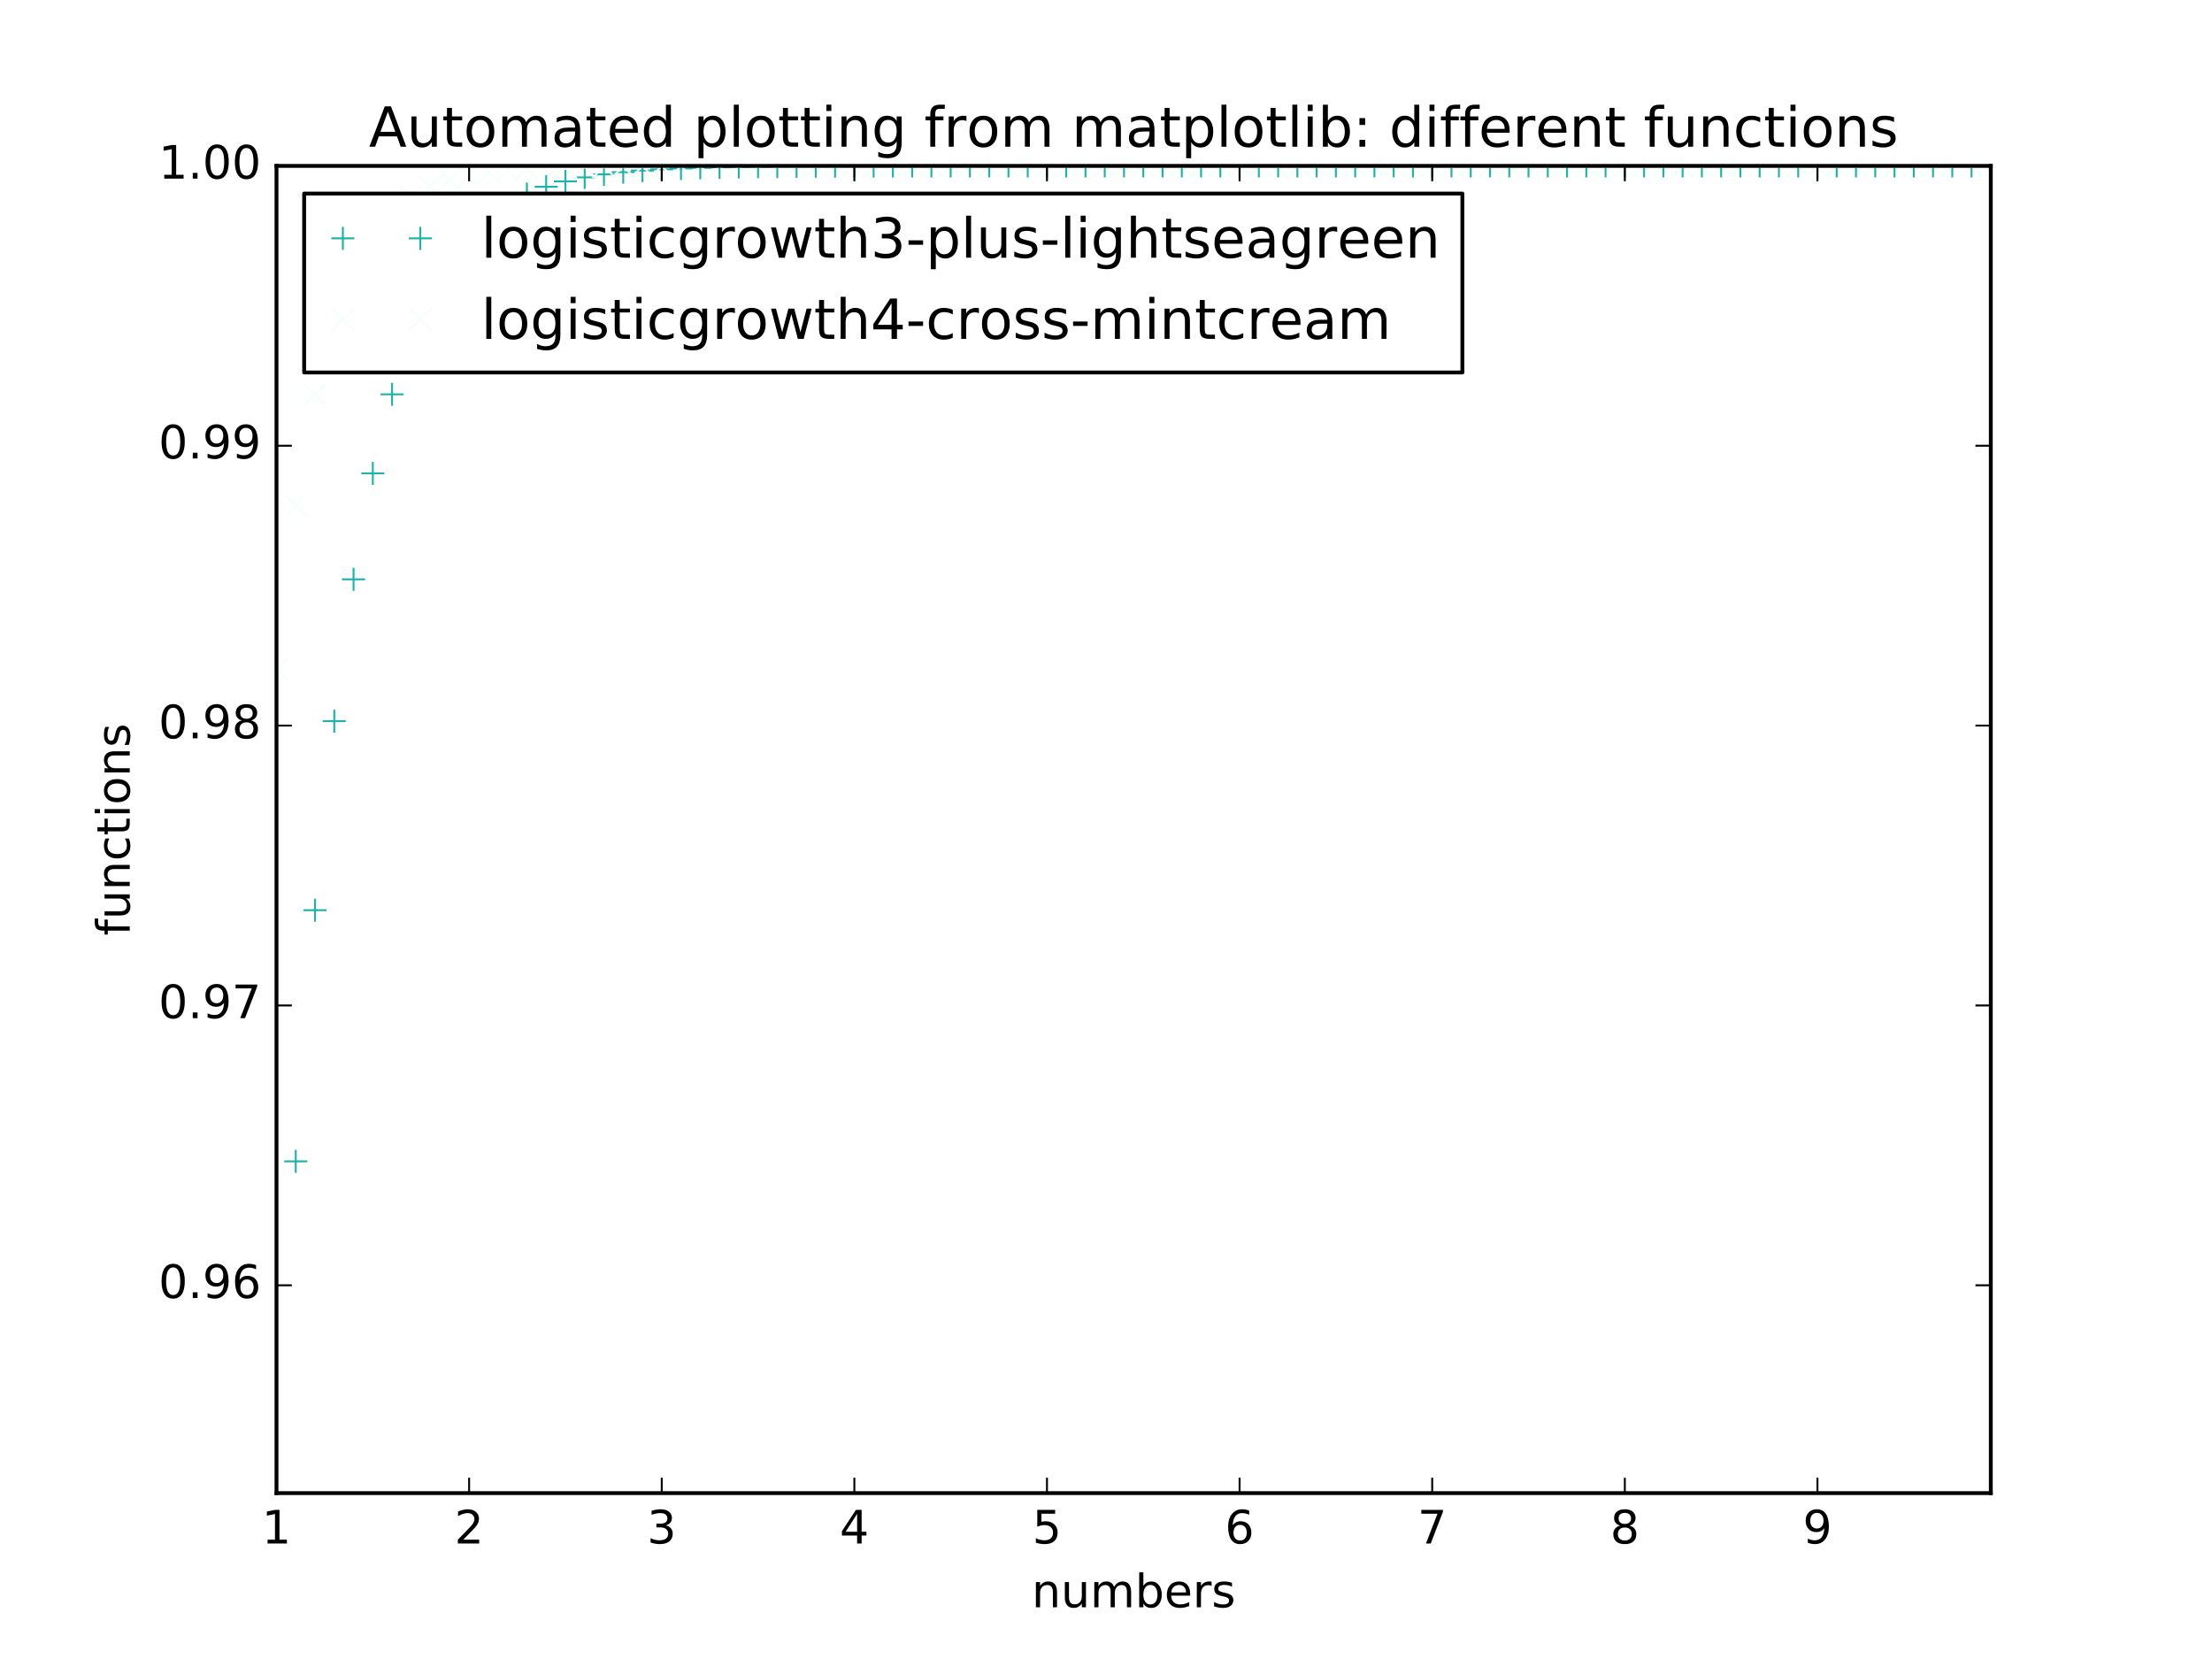 <?xml version="1.0" encoding="utf-8" standalone="no"?>
<!DOCTYPE svg PUBLIC "-//W3C//DTD SVG 1.1//EN"
  "http://www.w3.org/Graphics/SVG/1.1/DTD/svg11.dtd">
<!-- Created with matplotlib (http://matplotlib.org/) -->
<svg height="432pt" version="1.1" viewBox="0 0 576 432" width="576pt" xmlns="http://www.w3.org/2000/svg" xmlns:xlink="http://www.w3.org/1999/xlink">
 <defs>
  <style type="text/css">
*{stroke-linecap:butt;stroke-linejoin:round;stroke-miterlimit:100000;}
  </style>
 </defs>
 <g id="figure_1">
  <g id="patch_1">
   <path d="M 0 432 
L 576 432 
L 576 0 
L 0 0 
z
" style="fill:#ffffff;"/>
  </g>
  <g id="axes_1">
   <g id="patch_2">
    <path d="M 72 388.8 
L 518.4 388.8 
L 518.4 43.2 
L 72 43.2 
z
" style="fill:#ffffff;"/>
   </g>
   <g id="line2d_1">
    <defs>
     <path d="M -3 0 
L 3 0 
M 0 3 
L 0 -3 
" id="m3f2b3a1964" style="stroke:#20b2aa;stroke-width:0.5;"/>
    </defs>
    <g clip-path="url(#pa97358fb8d)">
     <use style="fill:none;stroke:#20b2aa;stroke-width:0.5;" x="72.0" xlink:href="#m3f2b3a1964" y="388.8"/>
     <use style="fill:none;stroke:#20b2aa;stroke-width:0.5;" x="77.016" xlink:href="#m3f2b3a1964" y="302.413"/>
     <use style="fill:none;stroke:#20b2aa;stroke-width:0.5;" x="82.031" xlink:href="#m3f2b3a1964" y="237.017"/>
     <use style="fill:none;stroke:#20b2aa;stroke-width:0.5;" x="87.047" xlink:href="#m3f2b3a1964" y="187.78"/>
     <use style="fill:none;stroke:#20b2aa;stroke-width:0.5;" x="92.063" xlink:href="#m3f2b3a1964" y="150.861"/>
     <use style="fill:none;stroke:#20b2aa;stroke-width:0.5;" x="97.079" xlink:href="#m3f2b3a1964" y="123.264"/>
     <use style="fill:none;stroke:#20b2aa;stroke-width:0.5;" x="102.094" xlink:href="#m3f2b3a1964" y="102.682"/>
     <use style="fill:none;stroke:#20b2aa;stroke-width:0.5;" x="107.11" xlink:href="#m3f2b3a1964" y="87.359"/>
     <use style="fill:none;stroke:#20b2aa;stroke-width:0.5;" x="112.126" xlink:href="#m3f2b3a1964" y="75.965"/>
     <use style="fill:none;stroke:#20b2aa;stroke-width:0.5;" x="117.142" xlink:href="#m3f2b3a1964" y="67.501"/>
     <use style="fill:none;stroke:#20b2aa;stroke-width:0.5;" x="122.157" xlink:href="#m3f2b3a1964" y="61.218"/>
     <use style="fill:none;stroke:#20b2aa;stroke-width:0.5;" x="127.173" xlink:href="#m3f2b3a1964" y="56.557"/>
     <use style="fill:none;stroke:#20b2aa;stroke-width:0.5;" x="132.189" xlink:href="#m3f2b3a1964" y="53.1"/>
     <use style="fill:none;stroke:#20b2aa;stroke-width:0.5;" x="137.204" xlink:href="#m3f2b3a1964" y="50.537"/>
     <use style="fill:none;stroke:#20b2aa;stroke-width:0.5;" x="142.22" xlink:href="#m3f2b3a1964" y="48.636"/>
     <use style="fill:none;stroke:#20b2aa;stroke-width:0.5;" x="147.236" xlink:href="#m3f2b3a1964" y="47.228"/>
     <use style="fill:none;stroke:#20b2aa;stroke-width:0.5;" x="152.252" xlink:href="#m3f2b3a1964" y="46.185"/>
     <use style="fill:none;stroke:#20b2aa;stroke-width:0.5;" x="157.267" xlink:href="#m3f2b3a1964" y="45.411"/>
     <use style="fill:none;stroke:#20b2aa;stroke-width:0.5;" x="162.283" xlink:href="#m3f2b3a1964" y="44.838"/>
     <use style="fill:none;stroke:#20b2aa;stroke-width:0.5;" x="167.299" xlink:href="#m3f2b3a1964" y="44.414"/>
     <use style="fill:none;stroke:#20b2aa;stroke-width:0.5;" x="172.315" xlink:href="#m3f2b3a1964" y="44.099"/>
     <use style="fill:none;stroke:#20b2aa;stroke-width:0.5;" x="177.33" xlink:href="#m3f2b3a1964" y="43.866"/>
     <use style="fill:none;stroke:#20b2aa;stroke-width:0.5;" x="182.346" xlink:href="#m3f2b3a1964" y="43.694"/>
     <use style="fill:none;stroke:#20b2aa;stroke-width:0.5;" x="187.362" xlink:href="#m3f2b3a1964" y="43.566"/>
     <use style="fill:none;stroke:#20b2aa;stroke-width:0.5;" x="192.378" xlink:href="#m3f2b3a1964" y="43.471"/>
     <use style="fill:none;stroke:#20b2aa;stroke-width:0.5;" x="197.393" xlink:href="#m3f2b3a1964" y="43.401"/>
     <use style="fill:none;stroke:#20b2aa;stroke-width:0.5;" x="202.409" xlink:href="#m3f2b3a1964" y="43.349"/>
     <use style="fill:none;stroke:#20b2aa;stroke-width:0.5;" x="207.425" xlink:href="#m3f2b3a1964" y="43.31"/>
     <use style="fill:none;stroke:#20b2aa;stroke-width:0.5;" x="212.44" xlink:href="#m3f2b3a1964" y="43.282"/>
     <use style="fill:none;stroke:#20b2aa;stroke-width:0.5;" x="217.456" xlink:href="#m3f2b3a1964" y="43.26"/>
     <use style="fill:none;stroke:#20b2aa;stroke-width:0.5;" x="222.472" xlink:href="#m3f2b3a1964" y="43.245"/>
     <use style="fill:none;stroke:#20b2aa;stroke-width:0.5;" x="227.488" xlink:href="#m3f2b3a1964" y="43.233"/>
     <use style="fill:none;stroke:#20b2aa;stroke-width:0.5;" x="232.503" xlink:href="#m3f2b3a1964" y="43.225"/>
     <use style="fill:none;stroke:#20b2aa;stroke-width:0.5;" x="237.519" xlink:href="#m3f2b3a1964" y="43.218"/>
     <use style="fill:none;stroke:#20b2aa;stroke-width:0.5;" x="242.535" xlink:href="#m3f2b3a1964" y="43.213"/>
     <use style="fill:none;stroke:#20b2aa;stroke-width:0.5;" x="247.551" xlink:href="#m3f2b3a1964" y="43.21"/>
     <use style="fill:none;stroke:#20b2aa;stroke-width:0.5;" x="252.566" xlink:href="#m3f2b3a1964" y="43.207"/>
     <use style="fill:none;stroke:#20b2aa;stroke-width:0.5;" x="257.582" xlink:href="#m3f2b3a1964" y="43.205"/>
     <use style="fill:none;stroke:#20b2aa;stroke-width:0.5;" x="262.598" xlink:href="#m3f2b3a1964" y="43.204"/>
     <use style="fill:none;stroke:#20b2aa;stroke-width:0.5;" x="267.613" xlink:href="#m3f2b3a1964" y="43.203"/>
     <use style="fill:none;stroke:#20b2aa;stroke-width:0.5;" x="272.629" xlink:href="#m3f2b3a1964" y="43.202"/>
     <use style="fill:none;stroke:#20b2aa;stroke-width:0.5;" x="277.645" xlink:href="#m3f2b3a1964" y="43.202"/>
     <use style="fill:none;stroke:#20b2aa;stroke-width:0.5;" x="282.661" xlink:href="#m3f2b3a1964" y="43.201"/>
     <use style="fill:none;stroke:#20b2aa;stroke-width:0.5;" x="287.676" xlink:href="#m3f2b3a1964" y="43.201"/>
     <use style="fill:none;stroke:#20b2aa;stroke-width:0.5;" x="292.692" xlink:href="#m3f2b3a1964" y="43.201"/>
     <use style="fill:none;stroke:#20b2aa;stroke-width:0.5;" x="297.708" xlink:href="#m3f2b3a1964" y="43.2"/>
     <use style="fill:none;stroke:#20b2aa;stroke-width:0.5;" x="302.724" xlink:href="#m3f2b3a1964" y="43.2"/>
     <use style="fill:none;stroke:#20b2aa;stroke-width:0.5;" x="307.739" xlink:href="#m3f2b3a1964" y="43.2"/>
     <use style="fill:none;stroke:#20b2aa;stroke-width:0.5;" x="312.755" xlink:href="#m3f2b3a1964" y="43.2"/>
     <use style="fill:none;stroke:#20b2aa;stroke-width:0.5;" x="317.771" xlink:href="#m3f2b3a1964" y="43.2"/>
     <use style="fill:none;stroke:#20b2aa;stroke-width:0.5;" x="322.787" xlink:href="#m3f2b3a1964" y="43.2"/>
     <use style="fill:none;stroke:#20b2aa;stroke-width:0.5;" x="327.802" xlink:href="#m3f2b3a1964" y="43.2"/>
     <use style="fill:none;stroke:#20b2aa;stroke-width:0.5;" x="332.818" xlink:href="#m3f2b3a1964" y="43.2"/>
     <use style="fill:none;stroke:#20b2aa;stroke-width:0.5;" x="337.834" xlink:href="#m3f2b3a1964" y="43.2"/>
     <use style="fill:none;stroke:#20b2aa;stroke-width:0.5;" x="342.849" xlink:href="#m3f2b3a1964" y="43.2"/>
     <use style="fill:none;stroke:#20b2aa;stroke-width:0.5;" x="347.865" xlink:href="#m3f2b3a1964" y="43.2"/>
     <use style="fill:none;stroke:#20b2aa;stroke-width:0.5;" x="352.881" xlink:href="#m3f2b3a1964" y="43.2"/>
     <use style="fill:none;stroke:#20b2aa;stroke-width:0.5;" x="357.897" xlink:href="#m3f2b3a1964" y="43.2"/>
     <use style="fill:none;stroke:#20b2aa;stroke-width:0.5;" x="362.912" xlink:href="#m3f2b3a1964" y="43.2"/>
     <use style="fill:none;stroke:#20b2aa;stroke-width:0.5;" x="367.928" xlink:href="#m3f2b3a1964" y="43.2"/>
     <use style="fill:none;stroke:#20b2aa;stroke-width:0.5;" x="372.944" xlink:href="#m3f2b3a1964" y="43.2"/>
     <use style="fill:none;stroke:#20b2aa;stroke-width:0.5;" x="377.96" xlink:href="#m3f2b3a1964" y="43.2"/>
     <use style="fill:none;stroke:#20b2aa;stroke-width:0.5;" x="382.975" xlink:href="#m3f2b3a1964" y="43.2"/>
     <use style="fill:none;stroke:#20b2aa;stroke-width:0.5;" x="387.991" xlink:href="#m3f2b3a1964" y="43.2"/>
     <use style="fill:none;stroke:#20b2aa;stroke-width:0.5;" x="393.007" xlink:href="#m3f2b3a1964" y="43.2"/>
     <use style="fill:none;stroke:#20b2aa;stroke-width:0.5;" x="398.022" xlink:href="#m3f2b3a1964" y="43.2"/>
     <use style="fill:none;stroke:#20b2aa;stroke-width:0.5;" x="403.038" xlink:href="#m3f2b3a1964" y="43.2"/>
     <use style="fill:none;stroke:#20b2aa;stroke-width:0.5;" x="408.054" xlink:href="#m3f2b3a1964" y="43.2"/>
     <use style="fill:none;stroke:#20b2aa;stroke-width:0.5;" x="413.07" xlink:href="#m3f2b3a1964" y="43.2"/>
     <use style="fill:none;stroke:#20b2aa;stroke-width:0.5;" x="418.085" xlink:href="#m3f2b3a1964" y="43.2"/>
     <use style="fill:none;stroke:#20b2aa;stroke-width:0.5;" x="423.101" xlink:href="#m3f2b3a1964" y="43.2"/>
     <use style="fill:none;stroke:#20b2aa;stroke-width:0.5;" x="428.117" xlink:href="#m3f2b3a1964" y="43.2"/>
     <use style="fill:none;stroke:#20b2aa;stroke-width:0.5;" x="433.133" xlink:href="#m3f2b3a1964" y="43.2"/>
     <use style="fill:none;stroke:#20b2aa;stroke-width:0.5;" x="438.148" xlink:href="#m3f2b3a1964" y="43.2"/>
     <use style="fill:none;stroke:#20b2aa;stroke-width:0.5;" x="443.164" xlink:href="#m3f2b3a1964" y="43.2"/>
     <use style="fill:none;stroke:#20b2aa;stroke-width:0.5;" x="448.18" xlink:href="#m3f2b3a1964" y="43.2"/>
     <use style="fill:none;stroke:#20b2aa;stroke-width:0.5;" x="453.196" xlink:href="#m3f2b3a1964" y="43.2"/>
     <use style="fill:none;stroke:#20b2aa;stroke-width:0.5;" x="458.211" xlink:href="#m3f2b3a1964" y="43.2"/>
     <use style="fill:none;stroke:#20b2aa;stroke-width:0.5;" x="463.227" xlink:href="#m3f2b3a1964" y="43.2"/>
     <use style="fill:none;stroke:#20b2aa;stroke-width:0.5;" x="468.243" xlink:href="#m3f2b3a1964" y="43.2"/>
     <use style="fill:none;stroke:#20b2aa;stroke-width:0.5;" x="473.258" xlink:href="#m3f2b3a1964" y="43.2"/>
     <use style="fill:none;stroke:#20b2aa;stroke-width:0.5;" x="478.274" xlink:href="#m3f2b3a1964" y="43.2"/>
     <use style="fill:none;stroke:#20b2aa;stroke-width:0.5;" x="483.29" xlink:href="#m3f2b3a1964" y="43.2"/>
     <use style="fill:none;stroke:#20b2aa;stroke-width:0.5;" x="488.306" xlink:href="#m3f2b3a1964" y="43.2"/>
     <use style="fill:none;stroke:#20b2aa;stroke-width:0.5;" x="493.321" xlink:href="#m3f2b3a1964" y="43.2"/>
     <use style="fill:none;stroke:#20b2aa;stroke-width:0.5;" x="498.337" xlink:href="#m3f2b3a1964" y="43.2"/>
     <use style="fill:none;stroke:#20b2aa;stroke-width:0.5;" x="503.353" xlink:href="#m3f2b3a1964" y="43.2"/>
     <use style="fill:none;stroke:#20b2aa;stroke-width:0.5;" x="508.369" xlink:href="#m3f2b3a1964" y="43.2"/>
     <use style="fill:none;stroke:#20b2aa;stroke-width:0.5;" x="513.384" xlink:href="#m3f2b3a1964" y="43.2"/>
     <use style="fill:none;stroke:#20b2aa;stroke-width:0.5;" x="518.4" xlink:href="#m3f2b3a1964" y="43.2"/>
    </g>
   </g>
   <g id="line2d_2">
    <defs>
     <path d="M -3 3 
L 3 -3 
M -3 -3 
L 3 3 
" id="mbabdca2dde" style="stroke:#f5fffa;stroke-width:0.5;"/>
    </defs>
    <g clip-path="url(#pa97358fb8d)">
     <use style="fill:none;stroke:#f5fffa;stroke-width:0.5;" x="72.0" xlink:href="#mbabdca2dde" y="174.268"/>
     <use style="fill:none;stroke:#f5fffa;stroke-width:0.5;" x="77.016" xlink:href="#mbabdca2dde" y="131.582"/>
     <use style="fill:none;stroke:#f5fffa;stroke-width:0.5;" x="82.031" xlink:href="#mbabdca2dde" y="102.682"/>
     <use style="fill:none;stroke:#f5fffa;stroke-width:0.5;" x="87.047" xlink:href="#mbabdca2dde" y="83.18"/>
     <use style="fill:none;stroke:#f5fffa;stroke-width:0.5;" x="92.063" xlink:href="#mbabdca2dde" y="70.048"/>
     <use style="fill:none;stroke:#f5fffa;stroke-width:0.5;" x="97.079" xlink:href="#mbabdca2dde" y="61.218"/>
     <use style="fill:none;stroke:#f5fffa;stroke-width:0.5;" x="102.094" xlink:href="#mbabdca2dde" y="55.288"/>
     <use style="fill:none;stroke:#f5fffa;stroke-width:0.5;" x="107.11" xlink:href="#mbabdca2dde" y="51.307"/>
     <use style="fill:none;stroke:#f5fffa;stroke-width:0.5;" x="112.126" xlink:href="#mbabdca2dde" y="48.636"/>
     <use style="fill:none;stroke:#f5fffa;stroke-width:0.5;" x="117.142" xlink:href="#mbabdca2dde" y="46.845"/>
     <use style="fill:none;stroke:#f5fffa;stroke-width:0.5;" x="122.157" xlink:href="#mbabdca2dde" y="45.644"/>
     <use style="fill:none;stroke:#f5fffa;stroke-width:0.5;" x="127.173" xlink:href="#mbabdca2dde" y="44.838"/>
     <use style="fill:none;stroke:#f5fffa;stroke-width:0.5;" x="132.189" xlink:href="#mbabdca2dde" y="44.298"/>
     <use style="fill:none;stroke:#f5fffa;stroke-width:0.5;" x="137.204" xlink:href="#mbabdca2dde" y="43.936"/>
     <use style="fill:none;stroke:#f5fffa;stroke-width:0.5;" x="142.22" xlink:href="#mbabdca2dde" y="43.694"/>
     <use style="fill:none;stroke:#f5fffa;stroke-width:0.5;" x="147.236" xlink:href="#mbabdca2dde" y="43.531"/>
     <use style="fill:none;stroke:#f5fffa;stroke-width:0.5;" x="152.252" xlink:href="#mbabdca2dde" y="43.422"/>
     <use style="fill:none;stroke:#f5fffa;stroke-width:0.5;" x="157.267" xlink:href="#mbabdca2dde" y="43.349"/>
     <use style="fill:none;stroke:#f5fffa;stroke-width:0.5;" x="162.283" xlink:href="#mbabdca2dde" y="43.3"/>
     <use style="fill:none;stroke:#f5fffa;stroke-width:0.5;" x="167.299" xlink:href="#mbabdca2dde" y="43.267"/>
     <use style="fill:none;stroke:#f5fffa;stroke-width:0.5;" x="172.315" xlink:href="#mbabdca2dde" y="43.245"/>
     <use style="fill:none;stroke:#f5fffa;stroke-width:0.5;" x="177.33" xlink:href="#mbabdca2dde" y="43.23"/>
     <use style="fill:none;stroke:#f5fffa;stroke-width:0.5;" x="182.346" xlink:href="#mbabdca2dde" y="43.22"/>
     <use style="fill:none;stroke:#f5fffa;stroke-width:0.5;" x="187.362" xlink:href="#mbabdca2dde" y="43.213"/>
     <use style="fill:none;stroke:#f5fffa;stroke-width:0.5;" x="192.378" xlink:href="#mbabdca2dde" y="43.209"/>
     <use style="fill:none;stroke:#f5fffa;stroke-width:0.5;" x="197.393" xlink:href="#mbabdca2dde" y="43.206"/>
     <use style="fill:none;stroke:#f5fffa;stroke-width:0.5;" x="202.409" xlink:href="#mbabdca2dde" y="43.204"/>
     <use style="fill:none;stroke:#f5fffa;stroke-width:0.5;" x="207.425" xlink:href="#mbabdca2dde" y="43.203"/>
     <use style="fill:none;stroke:#f5fffa;stroke-width:0.5;" x="212.44" xlink:href="#mbabdca2dde" y="43.202"/>
     <use style="fill:none;stroke:#f5fffa;stroke-width:0.5;" x="217.456" xlink:href="#mbabdca2dde" y="43.201"/>
     <use style="fill:none;stroke:#f5fffa;stroke-width:0.5;" x="222.472" xlink:href="#mbabdca2dde" y="43.201"/>
     <use style="fill:none;stroke:#f5fffa;stroke-width:0.5;" x="227.488" xlink:href="#mbabdca2dde" y="43.201"/>
     <use style="fill:none;stroke:#f5fffa;stroke-width:0.5;" x="232.503" xlink:href="#mbabdca2dde" y="43.2"/>
     <use style="fill:none;stroke:#f5fffa;stroke-width:0.5;" x="237.519" xlink:href="#mbabdca2dde" y="43.2"/>
     <use style="fill:none;stroke:#f5fffa;stroke-width:0.5;" x="242.535" xlink:href="#mbabdca2dde" y="43.2"/>
     <use style="fill:none;stroke:#f5fffa;stroke-width:0.5;" x="247.551" xlink:href="#mbabdca2dde" y="43.2"/>
     <use style="fill:none;stroke:#f5fffa;stroke-width:0.5;" x="252.566" xlink:href="#mbabdca2dde" y="43.2"/>
     <use style="fill:none;stroke:#f5fffa;stroke-width:0.5;" x="257.582" xlink:href="#mbabdca2dde" y="43.2"/>
     <use style="fill:none;stroke:#f5fffa;stroke-width:0.5;" x="262.598" xlink:href="#mbabdca2dde" y="43.2"/>
     <use style="fill:none;stroke:#f5fffa;stroke-width:0.5;" x="267.613" xlink:href="#mbabdca2dde" y="43.2"/>
     <use style="fill:none;stroke:#f5fffa;stroke-width:0.5;" x="272.629" xlink:href="#mbabdca2dde" y="43.2"/>
     <use style="fill:none;stroke:#f5fffa;stroke-width:0.5;" x="277.645" xlink:href="#mbabdca2dde" y="43.2"/>
     <use style="fill:none;stroke:#f5fffa;stroke-width:0.5;" x="282.661" xlink:href="#mbabdca2dde" y="43.2"/>
     <use style="fill:none;stroke:#f5fffa;stroke-width:0.5;" x="287.676" xlink:href="#mbabdca2dde" y="43.2"/>
     <use style="fill:none;stroke:#f5fffa;stroke-width:0.5;" x="292.692" xlink:href="#mbabdca2dde" y="43.2"/>
     <use style="fill:none;stroke:#f5fffa;stroke-width:0.5;" x="297.708" xlink:href="#mbabdca2dde" y="43.2"/>
     <use style="fill:none;stroke:#f5fffa;stroke-width:0.5;" x="302.724" xlink:href="#mbabdca2dde" y="43.2"/>
     <use style="fill:none;stroke:#f5fffa;stroke-width:0.5;" x="307.739" xlink:href="#mbabdca2dde" y="43.2"/>
     <use style="fill:none;stroke:#f5fffa;stroke-width:0.5;" x="312.755" xlink:href="#mbabdca2dde" y="43.2"/>
     <use style="fill:none;stroke:#f5fffa;stroke-width:0.5;" x="317.771" xlink:href="#mbabdca2dde" y="43.2"/>
     <use style="fill:none;stroke:#f5fffa;stroke-width:0.5;" x="322.787" xlink:href="#mbabdca2dde" y="43.2"/>
     <use style="fill:none;stroke:#f5fffa;stroke-width:0.5;" x="327.802" xlink:href="#mbabdca2dde" y="43.2"/>
     <use style="fill:none;stroke:#f5fffa;stroke-width:0.5;" x="332.818" xlink:href="#mbabdca2dde" y="43.2"/>
     <use style="fill:none;stroke:#f5fffa;stroke-width:0.5;" x="337.834" xlink:href="#mbabdca2dde" y="43.2"/>
     <use style="fill:none;stroke:#f5fffa;stroke-width:0.5;" x="342.849" xlink:href="#mbabdca2dde" y="43.2"/>
     <use style="fill:none;stroke:#f5fffa;stroke-width:0.5;" x="347.865" xlink:href="#mbabdca2dde" y="43.2"/>
     <use style="fill:none;stroke:#f5fffa;stroke-width:0.5;" x="352.881" xlink:href="#mbabdca2dde" y="43.2"/>
     <use style="fill:none;stroke:#f5fffa;stroke-width:0.5;" x="357.897" xlink:href="#mbabdca2dde" y="43.2"/>
     <use style="fill:none;stroke:#f5fffa;stroke-width:0.5;" x="362.912" xlink:href="#mbabdca2dde" y="43.2"/>
     <use style="fill:none;stroke:#f5fffa;stroke-width:0.5;" x="367.928" xlink:href="#mbabdca2dde" y="43.2"/>
     <use style="fill:none;stroke:#f5fffa;stroke-width:0.5;" x="372.944" xlink:href="#mbabdca2dde" y="43.2"/>
     <use style="fill:none;stroke:#f5fffa;stroke-width:0.5;" x="377.96" xlink:href="#mbabdca2dde" y="43.2"/>
     <use style="fill:none;stroke:#f5fffa;stroke-width:0.5;" x="382.975" xlink:href="#mbabdca2dde" y="43.2"/>
     <use style="fill:none;stroke:#f5fffa;stroke-width:0.5;" x="387.991" xlink:href="#mbabdca2dde" y="43.2"/>
     <use style="fill:none;stroke:#f5fffa;stroke-width:0.5;" x="393.007" xlink:href="#mbabdca2dde" y="43.2"/>
     <use style="fill:none;stroke:#f5fffa;stroke-width:0.5;" x="398.022" xlink:href="#mbabdca2dde" y="43.2"/>
     <use style="fill:none;stroke:#f5fffa;stroke-width:0.5;" x="403.038" xlink:href="#mbabdca2dde" y="43.2"/>
     <use style="fill:none;stroke:#f5fffa;stroke-width:0.5;" x="408.054" xlink:href="#mbabdca2dde" y="43.2"/>
     <use style="fill:none;stroke:#f5fffa;stroke-width:0.5;" x="413.07" xlink:href="#mbabdca2dde" y="43.2"/>
     <use style="fill:none;stroke:#f5fffa;stroke-width:0.5;" x="418.085" xlink:href="#mbabdca2dde" y="43.2"/>
     <use style="fill:none;stroke:#f5fffa;stroke-width:0.5;" x="423.101" xlink:href="#mbabdca2dde" y="43.2"/>
     <use style="fill:none;stroke:#f5fffa;stroke-width:0.5;" x="428.117" xlink:href="#mbabdca2dde" y="43.2"/>
     <use style="fill:none;stroke:#f5fffa;stroke-width:0.5;" x="433.133" xlink:href="#mbabdca2dde" y="43.2"/>
     <use style="fill:none;stroke:#f5fffa;stroke-width:0.5;" x="438.148" xlink:href="#mbabdca2dde" y="43.2"/>
     <use style="fill:none;stroke:#f5fffa;stroke-width:0.5;" x="443.164" xlink:href="#mbabdca2dde" y="43.2"/>
     <use style="fill:none;stroke:#f5fffa;stroke-width:0.5;" x="448.18" xlink:href="#mbabdca2dde" y="43.2"/>
     <use style="fill:none;stroke:#f5fffa;stroke-width:0.5;" x="453.196" xlink:href="#mbabdca2dde" y="43.2"/>
     <use style="fill:none;stroke:#f5fffa;stroke-width:0.5;" x="458.211" xlink:href="#mbabdca2dde" y="43.2"/>
     <use style="fill:none;stroke:#f5fffa;stroke-width:0.5;" x="463.227" xlink:href="#mbabdca2dde" y="43.2"/>
     <use style="fill:none;stroke:#f5fffa;stroke-width:0.5;" x="468.243" xlink:href="#mbabdca2dde" y="43.2"/>
     <use style="fill:none;stroke:#f5fffa;stroke-width:0.5;" x="473.258" xlink:href="#mbabdca2dde" y="43.2"/>
     <use style="fill:none;stroke:#f5fffa;stroke-width:0.5;" x="478.274" xlink:href="#mbabdca2dde" y="43.2"/>
     <use style="fill:none;stroke:#f5fffa;stroke-width:0.5;" x="483.29" xlink:href="#mbabdca2dde" y="43.2"/>
     <use style="fill:none;stroke:#f5fffa;stroke-width:0.5;" x="488.306" xlink:href="#mbabdca2dde" y="43.2"/>
     <use style="fill:none;stroke:#f5fffa;stroke-width:0.5;" x="493.321" xlink:href="#mbabdca2dde" y="43.2"/>
     <use style="fill:none;stroke:#f5fffa;stroke-width:0.5;" x="498.337" xlink:href="#mbabdca2dde" y="43.2"/>
     <use style="fill:none;stroke:#f5fffa;stroke-width:0.5;" x="503.353" xlink:href="#mbabdca2dde" y="43.2"/>
     <use style="fill:none;stroke:#f5fffa;stroke-width:0.5;" x="508.369" xlink:href="#mbabdca2dde" y="43.2"/>
     <use style="fill:none;stroke:#f5fffa;stroke-width:0.5;" x="513.384" xlink:href="#mbabdca2dde" y="43.2"/>
     <use style="fill:none;stroke:#f5fffa;stroke-width:0.5;" x="518.4" xlink:href="#mbabdca2dde" y="43.2"/>
    </g>
   </g>
   <g id="patch_3">
    <path d="M 72 43.2 
L 518.4 43.2 
" style="fill:none;stroke:#000000;stroke-linecap:square;stroke-linejoin:miter;"/>
   </g>
   <g id="patch_4">
    <path d="M 518.4 388.8 
L 518.4 43.2 
" style="fill:none;stroke:#000000;stroke-linecap:square;stroke-linejoin:miter;"/>
   </g>
   <g id="patch_5">
    <path d="M 72 388.8 
L 518.4 388.8 
" style="fill:none;stroke:#000000;stroke-linecap:square;stroke-linejoin:miter;"/>
   </g>
   <g id="patch_6">
    <path d="M 72 388.8 
L 72 43.2 
" style="fill:none;stroke:#000000;stroke-linecap:square;stroke-linejoin:miter;"/>
   </g>
   <g id="matplotlib.axis_1">
    <g id="xtick_1">
     <g id="line2d_3">
      <defs>
       <path d="M 0 0 
L 0 -4 
" id="mf6a5e5cf51" style="stroke:#000000;stroke-width:0.5;"/>
      </defs>
      <g>
       <use style="stroke:#000000;stroke-width:0.5;" x="72.0" xlink:href="#mf6a5e5cf51" y="388.8"/>
      </g>
     </g>
     <g id="line2d_4">
      <defs>
       <path d="M 0 0 
L 0 4 
" id="m478bcb888c" style="stroke:#000000;stroke-width:0.5;"/>
      </defs>
      <g>
       <use style="stroke:#000000;stroke-width:0.5;" x="72.0" xlink:href="#m478bcb888c" y="43.2"/>
      </g>
     </g>
     <g id="text_1">
      <!-- 1 -->
      <defs>
       <path d="M 12.406 8.297 
L 28.516 8.297 
L 28.516 63.922 
L 10.984 60.406 
L 10.984 69.391 
L 28.422 72.906 
L 38.281 72.906 
L 38.281 8.297 
L 54.391 8.297 
L 54.391 0 
L 12.406 0 
z
" id="BitstreamVeraSans-Roman-31"/>
      </defs>
      <g transform="translate(68.183 401.918)scale(0.12 -0.12)">
       <use xlink:href="#BitstreamVeraSans-Roman-31"/>
      </g>
     </g>
    </g>
    <g id="xtick_2">
     <g id="line2d_5">
      <g>
       <use style="stroke:#000000;stroke-width:0.5;" x="122.157" xlink:href="#mf6a5e5cf51" y="388.8"/>
      </g>
     </g>
     <g id="line2d_6">
      <g>
       <use style="stroke:#000000;stroke-width:0.5;" x="122.157" xlink:href="#m478bcb888c" y="43.2"/>
      </g>
     </g>
     <g id="text_2">
      <!-- 2 -->
      <defs>
       <path d="M 19.188 8.297 
L 53.609 8.297 
L 53.609 0 
L 7.328 0 
L 7.328 8.297 
Q 12.938 14.109 22.625 23.891 
Q 32.328 33.688 34.812 36.531 
Q 39.547 41.844 41.422 45.531 
Q 43.312 49.219 43.312 52.781 
Q 43.312 58.594 39.234 62.25 
Q 35.156 65.922 28.609 65.922 
Q 23.969 65.922 18.812 64.312 
Q 13.672 62.703 7.812 59.422 
L 7.812 69.391 
Q 13.766 71.781 18.938 73 
Q 24.125 74.219 28.422 74.219 
Q 39.75 74.219 46.484 68.547 
Q 53.219 62.891 53.219 53.422 
Q 53.219 48.922 51.531 44.891 
Q 49.859 40.875 45.406 35.406 
Q 44.188 33.984 37.641 27.219 
Q 31.109 20.453 19.188 8.297 
" id="BitstreamVeraSans-Roman-32"/>
      </defs>
      <g transform="translate(118.34 401.918)scale(0.12 -0.12)">
       <use xlink:href="#BitstreamVeraSans-Roman-32"/>
      </g>
     </g>
    </g>
    <g id="xtick_3">
     <g id="line2d_7">
      <g>
       <use style="stroke:#000000;stroke-width:0.5;" x="172.315" xlink:href="#mf6a5e5cf51" y="388.8"/>
      </g>
     </g>
     <g id="line2d_8">
      <g>
       <use style="stroke:#000000;stroke-width:0.5;" x="172.315" xlink:href="#m478bcb888c" y="43.2"/>
      </g>
     </g>
     <g id="text_3">
      <!-- 3 -->
      <defs>
       <path d="M 40.578 39.312 
Q 47.656 37.797 51.625 33 
Q 55.609 28.219 55.609 21.188 
Q 55.609 10.406 48.188 4.484 
Q 40.766 -1.422 27.094 -1.422 
Q 22.516 -1.422 17.656 -0.516 
Q 12.797 0.391 7.625 2.203 
L 7.625 11.719 
Q 11.719 9.328 16.594 8.109 
Q 21.484 6.891 26.812 6.891 
Q 36.078 6.891 40.938 10.547 
Q 45.797 14.203 45.797 21.188 
Q 45.797 27.641 41.281 31.266 
Q 36.766 34.906 28.719 34.906 
L 20.219 34.906 
L 20.219 43.016 
L 29.109 43.016 
Q 36.375 43.016 40.234 45.922 
Q 44.094 48.828 44.094 54.297 
Q 44.094 59.906 40.109 62.906 
Q 36.141 65.922 28.719 65.922 
Q 24.656 65.922 20.016 65.031 
Q 15.375 64.156 9.812 62.312 
L 9.812 71.094 
Q 15.438 72.656 20.344 73.438 
Q 25.25 74.219 29.594 74.219 
Q 40.828 74.219 47.359 69.109 
Q 53.906 64.016 53.906 55.328 
Q 53.906 49.266 50.438 45.094 
Q 46.969 40.922 40.578 39.312 
" id="BitstreamVeraSans-Roman-33"/>
      </defs>
      <g transform="translate(168.497 401.918)scale(0.12 -0.12)">
       <use xlink:href="#BitstreamVeraSans-Roman-33"/>
      </g>
     </g>
    </g>
    <g id="xtick_4">
     <g id="line2d_9">
      <g>
       <use style="stroke:#000000;stroke-width:0.5;" x="222.472" xlink:href="#mf6a5e5cf51" y="388.8"/>
      </g>
     </g>
     <g id="line2d_10">
      <g>
       <use style="stroke:#000000;stroke-width:0.5;" x="222.472" xlink:href="#m478bcb888c" y="43.2"/>
      </g>
     </g>
     <g id="text_4">
      <!-- 4 -->
      <defs>
       <path d="M 37.797 64.312 
L 12.891 25.391 
L 37.797 25.391 
z
M 35.203 72.906 
L 47.609 72.906 
L 47.609 25.391 
L 58.016 25.391 
L 58.016 17.188 
L 47.609 17.188 
L 47.609 0 
L 37.797 0 
L 37.797 17.188 
L 4.891 17.188 
L 4.891 26.703 
z
" id="BitstreamVeraSans-Roman-34"/>
      </defs>
      <g transform="translate(218.654 401.918)scale(0.12 -0.12)">
       <use xlink:href="#BitstreamVeraSans-Roman-34"/>
      </g>
     </g>
    </g>
    <g id="xtick_5">
     <g id="line2d_11">
      <g>
       <use style="stroke:#000000;stroke-width:0.5;" x="272.629" xlink:href="#mf6a5e5cf51" y="388.8"/>
      </g>
     </g>
     <g id="line2d_12">
      <g>
       <use style="stroke:#000000;stroke-width:0.5;" x="272.629" xlink:href="#m478bcb888c" y="43.2"/>
      </g>
     </g>
     <g id="text_5">
      <!-- 5 -->
      <defs>
       <path d="M 10.797 72.906 
L 49.516 72.906 
L 49.516 64.594 
L 19.828 64.594 
L 19.828 46.734 
Q 21.969 47.469 24.109 47.828 
Q 26.266 48.188 28.422 48.188 
Q 40.625 48.188 47.75 41.5 
Q 54.891 34.812 54.891 23.391 
Q 54.891 11.625 47.562 5.094 
Q 40.234 -1.422 26.906 -1.422 
Q 22.312 -1.422 17.547 -0.641 
Q 12.797 0.141 7.719 1.703 
L 7.719 11.625 
Q 12.109 9.234 16.797 8.062 
Q 21.484 6.891 26.703 6.891 
Q 35.156 6.891 40.078 11.328 
Q 45.016 15.766 45.016 23.391 
Q 45.016 31 40.078 35.438 
Q 35.156 39.891 26.703 39.891 
Q 22.75 39.891 18.812 39.016 
Q 14.891 38.141 10.797 36.281 
z
" id="BitstreamVeraSans-Roman-35"/>
      </defs>
      <g transform="translate(268.812 401.918)scale(0.12 -0.12)">
       <use xlink:href="#BitstreamVeraSans-Roman-35"/>
      </g>
     </g>
    </g>
    <g id="xtick_6">
     <g id="line2d_13">
      <g>
       <use style="stroke:#000000;stroke-width:0.5;" x="322.787" xlink:href="#mf6a5e5cf51" y="388.8"/>
      </g>
     </g>
     <g id="line2d_14">
      <g>
       <use style="stroke:#000000;stroke-width:0.5;" x="322.787" xlink:href="#m478bcb888c" y="43.2"/>
      </g>
     </g>
     <g id="text_6">
      <!-- 6 -->
      <defs>
       <path d="M 33.016 40.375 
Q 26.375 40.375 22.484 35.828 
Q 18.609 31.297 18.609 23.391 
Q 18.609 15.531 22.484 10.953 
Q 26.375 6.391 33.016 6.391 
Q 39.656 6.391 43.531 10.953 
Q 47.406 15.531 47.406 23.391 
Q 47.406 31.297 43.531 35.828 
Q 39.656 40.375 33.016 40.375 
M 52.594 71.297 
L 52.594 62.312 
Q 48.875 64.062 45.094 64.984 
Q 41.312 65.922 37.594 65.922 
Q 27.828 65.922 22.672 59.328 
Q 17.531 52.734 16.797 39.406 
Q 19.672 43.656 24.016 45.922 
Q 28.375 48.188 33.594 48.188 
Q 44.578 48.188 50.953 41.516 
Q 57.328 34.859 57.328 23.391 
Q 57.328 12.156 50.688 5.359 
Q 44.047 -1.422 33.016 -1.422 
Q 20.359 -1.422 13.672 8.266 
Q 6.984 17.969 6.984 36.375 
Q 6.984 53.656 15.188 63.938 
Q 23.391 74.219 37.203 74.219 
Q 40.922 74.219 44.703 73.484 
Q 48.484 72.75 52.594 71.297 
" id="BitstreamVeraSans-Roman-36"/>
      </defs>
      <g transform="translate(318.969 401.918)scale(0.12 -0.12)">
       <use xlink:href="#BitstreamVeraSans-Roman-36"/>
      </g>
     </g>
    </g>
    <g id="xtick_7">
     <g id="line2d_15">
      <g>
       <use style="stroke:#000000;stroke-width:0.5;" x="372.944" xlink:href="#mf6a5e5cf51" y="388.8"/>
      </g>
     </g>
     <g id="line2d_16">
      <g>
       <use style="stroke:#000000;stroke-width:0.5;" x="372.944" xlink:href="#m478bcb888c" y="43.2"/>
      </g>
     </g>
     <g id="text_7">
      <!-- 7 -->
      <defs>
       <path d="M 8.203 72.906 
L 55.078 72.906 
L 55.078 68.703 
L 28.609 0 
L 18.312 0 
L 43.219 64.594 
L 8.203 64.594 
z
" id="BitstreamVeraSans-Roman-37"/>
      </defs>
      <g transform="translate(369.126 401.918)scale(0.12 -0.12)">
       <use xlink:href="#BitstreamVeraSans-Roman-37"/>
      </g>
     </g>
    </g>
    <g id="xtick_8">
     <g id="line2d_17">
      <g>
       <use style="stroke:#000000;stroke-width:0.5;" x="423.101" xlink:href="#mf6a5e5cf51" y="388.8"/>
      </g>
     </g>
     <g id="line2d_18">
      <g>
       <use style="stroke:#000000;stroke-width:0.5;" x="423.101" xlink:href="#m478bcb888c" y="43.2"/>
      </g>
     </g>
     <g id="text_8">
      <!-- 8 -->
      <defs>
       <path d="M 31.781 34.625 
Q 24.75 34.625 20.719 30.859 
Q 16.703 27.094 16.703 20.516 
Q 16.703 13.922 20.719 10.156 
Q 24.75 6.391 31.781 6.391 
Q 38.812 6.391 42.859 10.172 
Q 46.922 13.969 46.922 20.516 
Q 46.922 27.094 42.891 30.859 
Q 38.875 34.625 31.781 34.625 
M 21.922 38.812 
Q 15.578 40.375 12.031 44.719 
Q 8.5 49.078 8.5 55.328 
Q 8.5 64.062 14.719 69.141 
Q 20.953 74.219 31.781 74.219 
Q 42.672 74.219 48.875 69.141 
Q 55.078 64.062 55.078 55.328 
Q 55.078 49.078 51.531 44.719 
Q 48 40.375 41.703 38.812 
Q 48.828 37.156 52.797 32.312 
Q 56.781 27.484 56.781 20.516 
Q 56.781 9.906 50.312 4.234 
Q 43.844 -1.422 31.781 -1.422 
Q 19.734 -1.422 13.25 4.234 
Q 6.781 9.906 6.781 20.516 
Q 6.781 27.484 10.781 32.312 
Q 14.797 37.156 21.922 38.812 
M 18.312 54.391 
Q 18.312 48.734 21.844 45.562 
Q 25.391 42.391 31.781 42.391 
Q 38.141 42.391 41.719 45.562 
Q 45.312 48.734 45.312 54.391 
Q 45.312 60.062 41.719 63.234 
Q 38.141 66.406 31.781 66.406 
Q 25.391 66.406 21.844 63.234 
Q 18.312 60.062 18.312 54.391 
" id="BitstreamVeraSans-Roman-38"/>
      </defs>
      <g transform="translate(419.284 401.918)scale(0.12 -0.12)">
       <use xlink:href="#BitstreamVeraSans-Roman-38"/>
      </g>
     </g>
    </g>
    <g id="xtick_9">
     <g id="line2d_19">
      <g>
       <use style="stroke:#000000;stroke-width:0.5;" x="473.258" xlink:href="#mf6a5e5cf51" y="388.8"/>
      </g>
     </g>
     <g id="line2d_20">
      <g>
       <use style="stroke:#000000;stroke-width:0.5;" x="473.258" xlink:href="#m478bcb888c" y="43.2"/>
      </g>
     </g>
     <g id="text_9">
      <!-- 9 -->
      <defs>
       <path d="M 10.984 1.516 
L 10.984 10.5 
Q 14.703 8.734 18.5 7.812 
Q 22.312 6.891 25.984 6.891 
Q 35.75 6.891 40.891 13.453 
Q 46.047 20.016 46.781 33.406 
Q 43.953 29.203 39.594 26.953 
Q 35.25 24.703 29.984 24.703 
Q 19.047 24.703 12.672 31.312 
Q 6.297 37.938 6.297 49.422 
Q 6.297 60.641 12.938 67.422 
Q 19.578 74.219 30.609 74.219 
Q 43.266 74.219 49.922 64.516 
Q 56.594 54.828 56.594 36.375 
Q 56.594 19.141 48.406 8.859 
Q 40.234 -1.422 26.422 -1.422 
Q 22.703 -1.422 18.891 -0.688 
Q 15.094 0.047 10.984 1.516 
M 30.609 32.422 
Q 37.25 32.422 41.125 36.953 
Q 45.016 41.5 45.016 49.422 
Q 45.016 57.281 41.125 61.844 
Q 37.25 66.406 30.609 66.406 
Q 23.969 66.406 20.094 61.844 
Q 16.219 57.281 16.219 49.422 
Q 16.219 41.5 20.094 36.953 
Q 23.969 32.422 30.609 32.422 
" id="BitstreamVeraSans-Roman-39"/>
      </defs>
      <g transform="translate(469.441 401.918)scale(0.12 -0.12)">
       <use xlink:href="#BitstreamVeraSans-Roman-39"/>
      </g>
     </g>
    </g>
    <g id="text_10">
     <!-- numbers -->
     <defs>
      <path d="M 54.891 33.016 
L 54.891 0 
L 45.906 0 
L 45.906 32.719 
Q 45.906 40.484 42.875 44.328 
Q 39.844 48.188 33.797 48.188 
Q 26.516 48.188 22.312 43.547 
Q 18.109 38.922 18.109 30.906 
L 18.109 0 
L 9.078 0 
L 9.078 54.688 
L 18.109 54.688 
L 18.109 46.188 
Q 21.344 51.125 25.703 53.562 
Q 30.078 56 35.797 56 
Q 45.219 56 50.047 50.172 
Q 54.891 44.344 54.891 33.016 
" id="BitstreamVeraSans-Roman-6e"/>
      <path d="M 52 44.188 
Q 55.375 50.25 60.062 53.125 
Q 64.75 56 71.094 56 
Q 79.641 56 84.281 50.016 
Q 88.922 44.047 88.922 33.016 
L 88.922 0 
L 79.891 0 
L 79.891 32.719 
Q 79.891 40.578 77.094 44.375 
Q 74.312 48.188 68.609 48.188 
Q 61.625 48.188 57.562 43.547 
Q 53.516 38.922 53.516 30.906 
L 53.516 0 
L 44.484 0 
L 44.484 32.719 
Q 44.484 40.625 41.703 44.406 
Q 38.922 48.188 33.109 48.188 
Q 26.219 48.188 22.156 43.531 
Q 18.109 38.875 18.109 30.906 
L 18.109 0 
L 9.078 0 
L 9.078 54.688 
L 18.109 54.688 
L 18.109 46.188 
Q 21.188 51.219 25.484 53.609 
Q 29.781 56 35.688 56 
Q 41.656 56 45.828 52.969 
Q 50 49.953 52 44.188 
" id="BitstreamVeraSans-Roman-6d"/>
      <path d="M 56.203 29.594 
L 56.203 25.203 
L 14.891 25.203 
Q 15.484 15.922 20.484 11.062 
Q 25.484 6.203 34.422 6.203 
Q 39.594 6.203 44.453 7.469 
Q 49.312 8.734 54.109 11.281 
L 54.109 2.781 
Q 49.266 0.734 44.188 -0.344 
Q 39.109 -1.422 33.891 -1.422 
Q 20.797 -1.422 13.156 6.188 
Q 5.516 13.812 5.516 26.812 
Q 5.516 40.234 12.766 48.109 
Q 20.016 56 32.328 56 
Q 43.359 56 49.781 48.891 
Q 56.203 41.797 56.203 29.594 
M 47.219 32.234 
Q 47.125 39.594 43.094 43.984 
Q 39.062 48.391 32.422 48.391 
Q 24.906 48.391 20.391 44.141 
Q 15.875 39.891 15.188 32.172 
z
" id="BitstreamVeraSans-Roman-65"/>
      <path d="M 8.5 21.578 
L 8.5 54.688 
L 17.484 54.688 
L 17.484 21.922 
Q 17.484 14.156 20.5 10.266 
Q 23.531 6.391 29.594 6.391 
Q 36.859 6.391 41.078 11.031 
Q 45.312 15.672 45.312 23.688 
L 45.312 54.688 
L 54.297 54.688 
L 54.297 0 
L 45.312 0 
L 45.312 8.406 
Q 42.047 3.422 37.719 1 
Q 33.406 -1.422 27.688 -1.422 
Q 18.266 -1.422 13.375 4.438 
Q 8.5 10.297 8.5 21.578 
" id="BitstreamVeraSans-Roman-75"/>
      <path d="M 41.109 46.297 
Q 39.594 47.172 37.812 47.578 
Q 36.031 48 33.891 48 
Q 26.266 48 22.188 43.047 
Q 18.109 38.094 18.109 28.812 
L 18.109 0 
L 9.078 0 
L 9.078 54.688 
L 18.109 54.688 
L 18.109 46.188 
Q 20.953 51.172 25.484 53.578 
Q 30.031 56 36.531 56 
Q 37.453 56 38.578 55.875 
Q 39.703 55.766 41.062 55.516 
z
" id="BitstreamVeraSans-Roman-72"/>
      <path d="M 44.281 53.078 
L 44.281 44.578 
Q 40.484 46.531 36.375 47.5 
Q 32.281 48.484 27.875 48.484 
Q 21.188 48.484 17.844 46.438 
Q 14.5 44.391 14.5 40.281 
Q 14.5 37.156 16.891 35.375 
Q 19.281 33.594 26.516 31.984 
L 29.594 31.297 
Q 39.156 29.25 43.188 25.516 
Q 47.219 21.781 47.219 15.094 
Q 47.219 7.469 41.188 3.016 
Q 35.156 -1.422 24.609 -1.422 
Q 20.219 -1.422 15.453 -0.562 
Q 10.688 0.297 5.422 2 
L 5.422 11.281 
Q 10.406 8.688 15.234 7.391 
Q 20.062 6.109 24.812 6.109 
Q 31.156 6.109 34.562 8.281 
Q 37.984 10.453 37.984 14.406 
Q 37.984 18.062 35.516 20.016 
Q 33.062 21.969 24.703 23.781 
L 21.578 24.516 
Q 13.234 26.266 9.516 29.906 
Q 5.812 33.547 5.812 39.891 
Q 5.812 47.609 11.281 51.797 
Q 16.75 56 26.812 56 
Q 31.781 56 36.172 55.266 
Q 40.578 54.547 44.281 53.078 
" id="BitstreamVeraSans-Roman-73"/>
      <path d="M 48.688 27.297 
Q 48.688 37.203 44.609 42.844 
Q 40.531 48.484 33.406 48.484 
Q 26.266 48.484 22.188 42.844 
Q 18.109 37.203 18.109 27.297 
Q 18.109 17.391 22.188 11.75 
Q 26.266 6.109 33.406 6.109 
Q 40.531 6.109 44.609 11.75 
Q 48.688 17.391 48.688 27.297 
M 18.109 46.391 
Q 20.953 51.266 25.266 53.625 
Q 29.594 56 35.594 56 
Q 45.562 56 51.781 48.094 
Q 58.016 40.188 58.016 27.297 
Q 58.016 14.406 51.781 6.484 
Q 45.562 -1.422 35.594 -1.422 
Q 29.594 -1.422 25.266 0.953 
Q 20.953 3.328 18.109 8.203 
L 18.109 0 
L 9.078 0 
L 9.078 75.984 
L 18.109 75.984 
z
" id="BitstreamVeraSans-Roman-62"/>
     </defs>
     <g transform="translate(268.658 418.532)scale(0.12 -0.12)">
      <use xlink:href="#BitstreamVeraSans-Roman-6e"/>
      <use x="63.379" xlink:href="#BitstreamVeraSans-Roman-75"/>
      <use x="126.758" xlink:href="#BitstreamVeraSans-Roman-6d"/>
      <use x="224.17" xlink:href="#BitstreamVeraSans-Roman-62"/>
      <use x="287.646" xlink:href="#BitstreamVeraSans-Roman-65"/>
      <use x="349.17" xlink:href="#BitstreamVeraSans-Roman-72"/>
      <use x="390.283" xlink:href="#BitstreamVeraSans-Roman-73"/>
     </g>
    </g>
   </g>
   <g id="matplotlib.axis_2">
    <g id="ytick_1">
     <g id="line2d_21">
      <defs>
       <path d="M 0 0 
L 4 0 
" id="m5cf56ac484" style="stroke:#000000;stroke-width:0.5;"/>
      </defs>
      <g>
       <use style="stroke:#000000;stroke-width:0.5;" x="72.0" xlink:href="#m5cf56ac484" y="334.686"/>
      </g>
     </g>
     <g id="line2d_22">
      <defs>
       <path d="M 0 0 
L -4 0 
" id="mf9b7fcc448" style="stroke:#000000;stroke-width:0.5;"/>
      </defs>
      <g>
       <use style="stroke:#000000;stroke-width:0.5;" x="518.4" xlink:href="#mf9b7fcc448" y="334.686"/>
      </g>
     </g>
     <g id="text_11">
      <!-- 0.96 -->
      <defs>
       <path d="M 31.781 66.406 
Q 24.172 66.406 20.328 58.906 
Q 16.5 51.422 16.5 36.375 
Q 16.5 21.391 20.328 13.891 
Q 24.172 6.391 31.781 6.391 
Q 39.453 6.391 43.281 13.891 
Q 47.125 21.391 47.125 36.375 
Q 47.125 51.422 43.281 58.906 
Q 39.453 66.406 31.781 66.406 
M 31.781 74.219 
Q 44.047 74.219 50.516 64.516 
Q 56.984 54.828 56.984 36.375 
Q 56.984 17.969 50.516 8.266 
Q 44.047 -1.422 31.781 -1.422 
Q 19.531 -1.422 13.062 8.266 
Q 6.594 17.969 6.594 36.375 
Q 6.594 54.828 13.062 64.516 
Q 19.531 74.219 31.781 74.219 
" id="BitstreamVeraSans-Roman-30"/>
       <path d="M 10.688 12.406 
L 21 12.406 
L 21 0 
L 10.688 0 
z
" id="BitstreamVeraSans-Roman-2e"/>
      </defs>
      <g transform="translate(41.281 337.998)scale(0.12 -0.12)">
       <use xlink:href="#BitstreamVeraSans-Roman-30"/>
       <use x="63.623" xlink:href="#BitstreamVeraSans-Roman-2e"/>
       <use x="95.41" xlink:href="#BitstreamVeraSans-Roman-39"/>
       <use x="159.033" xlink:href="#BitstreamVeraSans-Roman-36"/>
      </g>
     </g>
    </g>
    <g id="ytick_2">
     <g id="line2d_23">
      <g>
       <use style="stroke:#000000;stroke-width:0.5;" x="72.0" xlink:href="#m5cf56ac484" y="261.815"/>
      </g>
     </g>
     <g id="line2d_24">
      <g>
       <use style="stroke:#000000;stroke-width:0.5;" x="518.4" xlink:href="#mf9b7fcc448" y="261.815"/>
      </g>
     </g>
     <g id="text_12">
      <!-- 0.97 -->
      <g transform="translate(41.281 265.126)scale(0.12 -0.12)">
       <use xlink:href="#BitstreamVeraSans-Roman-30"/>
       <use x="63.623" xlink:href="#BitstreamVeraSans-Roman-2e"/>
       <use x="95.41" xlink:href="#BitstreamVeraSans-Roman-39"/>
       <use x="159.033" xlink:href="#BitstreamVeraSans-Roman-37"/>
      </g>
     </g>
    </g>
    <g id="ytick_3">
     <g id="line2d_25">
      <g>
       <use style="stroke:#000000;stroke-width:0.5;" x="72.0" xlink:href="#m5cf56ac484" y="188.943"/>
      </g>
     </g>
     <g id="line2d_26">
      <g>
       <use style="stroke:#000000;stroke-width:0.5;" x="518.4" xlink:href="#mf9b7fcc448" y="188.943"/>
      </g>
     </g>
     <g id="text_13">
      <!-- 0.98 -->
      <g transform="translate(41.281 192.254)scale(0.12 -0.12)">
       <use xlink:href="#BitstreamVeraSans-Roman-30"/>
       <use x="63.623" xlink:href="#BitstreamVeraSans-Roman-2e"/>
       <use x="95.41" xlink:href="#BitstreamVeraSans-Roman-39"/>
       <use x="159.033" xlink:href="#BitstreamVeraSans-Roman-38"/>
      </g>
     </g>
    </g>
    <g id="ytick_4">
     <g id="line2d_27">
      <g>
       <use style="stroke:#000000;stroke-width:0.5;" x="72.0" xlink:href="#m5cf56ac484" y="116.072"/>
      </g>
     </g>
     <g id="line2d_28">
      <g>
       <use style="stroke:#000000;stroke-width:0.5;" x="518.4" xlink:href="#mf9b7fcc448" y="116.072"/>
      </g>
     </g>
     <g id="text_14">
      <!-- 0.99 -->
      <g transform="translate(41.281 119.383)scale(0.12 -0.12)">
       <use xlink:href="#BitstreamVeraSans-Roman-30"/>
       <use x="63.623" xlink:href="#BitstreamVeraSans-Roman-2e"/>
       <use x="95.41" xlink:href="#BitstreamVeraSans-Roman-39"/>
       <use x="159.033" xlink:href="#BitstreamVeraSans-Roman-39"/>
      </g>
     </g>
    </g>
    <g id="ytick_5">
     <g id="line2d_29">
      <g>
       <use style="stroke:#000000;stroke-width:0.5;" x="72.0" xlink:href="#m5cf56ac484" y="43.2"/>
      </g>
     </g>
     <g id="line2d_30">
      <g>
       <use style="stroke:#000000;stroke-width:0.5;" x="518.4" xlink:href="#mf9b7fcc448" y="43.2"/>
      </g>
     </g>
     <g id="text_15">
      <!-- 1.00 -->
      <g transform="translate(41.281 46.511)scale(0.12 -0.12)">
       <use xlink:href="#BitstreamVeraSans-Roman-31"/>
       <use x="63.623" xlink:href="#BitstreamVeraSans-Roman-2e"/>
       <use x="95.41" xlink:href="#BitstreamVeraSans-Roman-30"/>
       <use x="159.033" xlink:href="#BitstreamVeraSans-Roman-30"/>
      </g>
     </g>
    </g>
    <g id="text_16">
     <!-- functions -->
     <defs>
      <path d="M 18.312 70.219 
L 18.312 54.688 
L 36.812 54.688 
L 36.812 47.703 
L 18.312 47.703 
L 18.312 18.016 
Q 18.312 11.328 20.141 9.422 
Q 21.969 7.516 27.594 7.516 
L 36.812 7.516 
L 36.812 0 
L 27.594 0 
Q 17.188 0 13.234 3.875 
Q 9.281 7.766 9.281 18.016 
L 9.281 47.703 
L 2.688 47.703 
L 2.688 54.688 
L 9.281 54.688 
L 9.281 70.219 
z
" id="BitstreamVeraSans-Roman-74"/>
      <path d="M 37.109 75.984 
L 37.109 68.5 
L 28.516 68.5 
Q 23.688 68.5 21.797 66.547 
Q 19.922 64.594 19.922 59.516 
L 19.922 54.688 
L 34.719 54.688 
L 34.719 47.703 
L 19.922 47.703 
L 19.922 0 
L 10.891 0 
L 10.891 47.703 
L 2.297 47.703 
L 2.297 54.688 
L 10.891 54.688 
L 10.891 58.5 
Q 10.891 67.625 15.141 71.797 
Q 19.391 75.984 28.609 75.984 
z
" id="BitstreamVeraSans-Roman-66"/>
      <path d="M 9.422 54.688 
L 18.406 54.688 
L 18.406 0 
L 9.422 0 
z
M 9.422 75.984 
L 18.406 75.984 
L 18.406 64.594 
L 9.422 64.594 
z
" id="BitstreamVeraSans-Roman-69"/>
      <path d="M 30.609 48.391 
Q 23.391 48.391 19.188 42.75 
Q 14.984 37.109 14.984 27.297 
Q 14.984 17.484 19.156 11.844 
Q 23.344 6.203 30.609 6.203 
Q 37.797 6.203 41.984 11.859 
Q 46.188 17.531 46.188 27.297 
Q 46.188 37.016 41.984 42.703 
Q 37.797 48.391 30.609 48.391 
M 30.609 56 
Q 42.328 56 49.016 48.375 
Q 55.719 40.766 55.719 27.297 
Q 55.719 13.875 49.016 6.219 
Q 42.328 -1.422 30.609 -1.422 
Q 18.844 -1.422 12.172 6.219 
Q 5.516 13.875 5.516 27.297 
Q 5.516 40.766 12.172 48.375 
Q 18.844 56 30.609 56 
" id="BitstreamVeraSans-Roman-6f"/>
      <path d="M 48.781 52.594 
L 48.781 44.188 
Q 44.969 46.297 41.141 47.344 
Q 37.312 48.391 33.406 48.391 
Q 24.656 48.391 19.812 42.844 
Q 14.984 37.312 14.984 27.297 
Q 14.984 17.281 19.812 11.734 
Q 24.656 6.203 33.406 6.203 
Q 37.312 6.203 41.141 7.25 
Q 44.969 8.297 48.781 10.406 
L 48.781 2.094 
Q 45.016 0.344 40.984 -0.531 
Q 36.969 -1.422 32.422 -1.422 
Q 20.062 -1.422 12.781 6.344 
Q 5.516 14.109 5.516 27.297 
Q 5.516 40.672 12.859 48.328 
Q 20.219 56 33.016 56 
Q 37.156 56 41.109 55.141 
Q 45.062 54.297 48.781 52.594 
" id="BitstreamVeraSans-Roman-63"/>
     </defs>
     <g transform="translate(33.786 243.635)rotate(-90.0)scale(0.12 -0.12)">
      <use xlink:href="#BitstreamVeraSans-Roman-66"/>
      <use x="35.205" xlink:href="#BitstreamVeraSans-Roman-75"/>
      <use x="98.584" xlink:href="#BitstreamVeraSans-Roman-6e"/>
      <use x="161.963" xlink:href="#BitstreamVeraSans-Roman-63"/>
      <use x="216.943" xlink:href="#BitstreamVeraSans-Roman-74"/>
      <use x="256.152" xlink:href="#BitstreamVeraSans-Roman-69"/>
      <use x="283.936" xlink:href="#BitstreamVeraSans-Roman-6f"/>
      <use x="345.117" xlink:href="#BitstreamVeraSans-Roman-6e"/>
      <use x="408.496" xlink:href="#BitstreamVeraSans-Roman-73"/>
     </g>
    </g>
   </g>
   <g id="text_17">
    <!-- Automated plotting from matplotlib: different functions -->
    <defs>
     <path id="BitstreamVeraSans-Roman-20"/>
     <path d="M 9.422 75.984 
L 18.406 75.984 
L 18.406 0 
L 9.422 0 
z
" id="BitstreamVeraSans-Roman-6c"/>
     <path d="M 11.719 12.406 
L 22.016 12.406 
L 22.016 0 
L 11.719 0 
z
M 11.719 51.703 
L 22.016 51.703 
L 22.016 39.312 
L 11.719 39.312 
z
" id="BitstreamVeraSans-Roman-3a"/>
     <path d="M 34.188 63.188 
L 20.797 26.906 
L 47.609 26.906 
z
M 28.609 72.906 
L 39.797 72.906 
L 67.578 0 
L 57.328 0 
L 50.688 18.703 
L 17.828 18.703 
L 11.188 0 
L 0.781 0 
z
" id="BitstreamVeraSans-Roman-41"/>
     <path d="M 45.406 46.391 
L 45.406 75.984 
L 54.391 75.984 
L 54.391 0 
L 45.406 0 
L 45.406 8.203 
Q 42.578 3.328 38.25 0.953 
Q 33.938 -1.422 27.875 -1.422 
Q 17.969 -1.422 11.734 6.484 
Q 5.516 14.406 5.516 27.297 
Q 5.516 40.188 11.734 48.094 
Q 17.969 56 27.875 56 
Q 33.938 56 38.25 53.625 
Q 42.578 51.266 45.406 46.391 
M 14.797 27.297 
Q 14.797 17.391 18.875 11.75 
Q 22.953 6.109 30.078 6.109 
Q 37.203 6.109 41.297 11.75 
Q 45.406 17.391 45.406 27.297 
Q 45.406 37.203 41.297 42.844 
Q 37.203 48.484 30.078 48.484 
Q 22.953 48.484 18.875 42.844 
Q 14.797 37.203 14.797 27.297 
" id="BitstreamVeraSans-Roman-64"/>
     <path d="M 45.406 27.984 
Q 45.406 37.75 41.375 43.109 
Q 37.359 48.484 30.078 48.484 
Q 22.859 48.484 18.828 43.109 
Q 14.797 37.75 14.797 27.984 
Q 14.797 18.266 18.828 12.891 
Q 22.859 7.516 30.078 7.516 
Q 37.359 7.516 41.375 12.891 
Q 45.406 18.266 45.406 27.984 
M 54.391 6.781 
Q 54.391 -7.172 48.188 -13.984 
Q 42 -20.797 29.203 -20.797 
Q 24.469 -20.797 20.266 -20.094 
Q 16.062 -19.391 12.109 -17.922 
L 12.109 -9.188 
Q 16.062 -11.328 19.922 -12.344 
Q 23.781 -13.375 27.781 -13.375 
Q 36.625 -13.375 41.016 -8.766 
Q 45.406 -4.156 45.406 5.172 
L 45.406 9.625 
Q 42.625 4.781 38.281 2.391 
Q 33.938 0 27.875 0 
Q 17.828 0 11.672 7.656 
Q 5.516 15.328 5.516 27.984 
Q 5.516 40.672 11.672 48.328 
Q 17.828 56 27.875 56 
Q 33.938 56 38.281 53.609 
Q 42.625 51.219 45.406 46.391 
L 45.406 54.688 
L 54.391 54.688 
z
" id="BitstreamVeraSans-Roman-67"/>
     <path d="M 34.281 27.484 
Q 23.391 27.484 19.188 25 
Q 14.984 22.516 14.984 16.5 
Q 14.984 11.719 18.141 8.906 
Q 21.297 6.109 26.703 6.109 
Q 34.188 6.109 38.703 11.406 
Q 43.219 16.703 43.219 25.484 
L 43.219 27.484 
z
M 52.203 31.203 
L 52.203 0 
L 43.219 0 
L 43.219 8.297 
Q 40.141 3.328 35.547 0.953 
Q 30.953 -1.422 24.312 -1.422 
Q 15.922 -1.422 10.953 3.297 
Q 6 8.016 6 15.922 
Q 6 25.141 12.172 29.828 
Q 18.359 34.516 30.609 34.516 
L 43.219 34.516 
L 43.219 35.406 
Q 43.219 41.609 39.141 45 
Q 35.062 48.391 27.688 48.391 
Q 23 48.391 18.547 47.266 
Q 14.109 46.141 10.016 43.891 
L 10.016 52.203 
Q 14.938 54.109 19.578 55.047 
Q 24.219 56 28.609 56 
Q 40.484 56 46.344 49.844 
Q 52.203 43.703 52.203 31.203 
" id="BitstreamVeraSans-Roman-61"/>
     <path d="M 18.109 8.203 
L 18.109 -20.797 
L 9.078 -20.797 
L 9.078 54.688 
L 18.109 54.688 
L 18.109 46.391 
Q 20.953 51.266 25.266 53.625 
Q 29.594 56 35.594 56 
Q 45.562 56 51.781 48.094 
Q 58.016 40.188 58.016 27.297 
Q 58.016 14.406 51.781 6.484 
Q 45.562 -1.422 35.594 -1.422 
Q 29.594 -1.422 25.266 0.953 
Q 20.953 3.328 18.109 8.203 
M 48.688 27.297 
Q 48.688 37.203 44.609 42.844 
Q 40.531 48.484 33.406 48.484 
Q 26.266 48.484 22.188 42.844 
Q 18.109 37.203 18.109 27.297 
Q 18.109 17.391 22.188 11.75 
Q 26.266 6.109 33.406 6.109 
Q 40.531 6.109 44.609 11.75 
Q 48.688 17.391 48.688 27.297 
" id="BitstreamVeraSans-Roman-70"/>
    </defs>
    <g transform="translate(96.076 38.2)scale(0.144 -0.144)">
     <use xlink:href="#BitstreamVeraSans-Roman-41"/>
     <use x="68.408" xlink:href="#BitstreamVeraSans-Roman-75"/>
     <use x="131.787" xlink:href="#BitstreamVeraSans-Roman-74"/>
     <use x="170.996" xlink:href="#BitstreamVeraSans-Roman-6f"/>
     <use x="232.178" xlink:href="#BitstreamVeraSans-Roman-6d"/>
     <use x="329.59" xlink:href="#BitstreamVeraSans-Roman-61"/>
     <use x="390.869" xlink:href="#BitstreamVeraSans-Roman-74"/>
     <use x="430.078" xlink:href="#BitstreamVeraSans-Roman-65"/>
     <use x="491.602" xlink:href="#BitstreamVeraSans-Roman-64"/>
     <use x="555.078" xlink:href="#BitstreamVeraSans-Roman-20"/>
     <use x="586.865" xlink:href="#BitstreamVeraSans-Roman-70"/>
     <use x="650.342" xlink:href="#BitstreamVeraSans-Roman-6c"/>
     <use x="678.125" xlink:href="#BitstreamVeraSans-Roman-6f"/>
     <use x="739.307" xlink:href="#BitstreamVeraSans-Roman-74"/>
     <use x="778.516" xlink:href="#BitstreamVeraSans-Roman-74"/>
     <use x="817.725" xlink:href="#BitstreamVeraSans-Roman-69"/>
     <use x="845.508" xlink:href="#BitstreamVeraSans-Roman-6e"/>
     <use x="908.887" xlink:href="#BitstreamVeraSans-Roman-67"/>
     <use x="972.363" xlink:href="#BitstreamVeraSans-Roman-20"/>
     <use x="1004.15" xlink:href="#BitstreamVeraSans-Roman-66"/>
     <use x="1039.355" xlink:href="#BitstreamVeraSans-Roman-72"/>
     <use x="1080.438" xlink:href="#BitstreamVeraSans-Roman-6f"/>
     <use x="1141.619" xlink:href="#BitstreamVeraSans-Roman-6d"/>
     <use x="1239.031" xlink:href="#BitstreamVeraSans-Roman-20"/>
     <use x="1270.818" xlink:href="#BitstreamVeraSans-Roman-6d"/>
     <use x="1368.23" xlink:href="#BitstreamVeraSans-Roman-61"/>
     <use x="1429.51" xlink:href="#BitstreamVeraSans-Roman-74"/>
     <use x="1468.719" xlink:href="#BitstreamVeraSans-Roman-70"/>
     <use x="1532.195" xlink:href="#BitstreamVeraSans-Roman-6c"/>
     <use x="1559.979" xlink:href="#BitstreamVeraSans-Roman-6f"/>
     <use x="1621.16" xlink:href="#BitstreamVeraSans-Roman-74"/>
     <use x="1660.369" xlink:href="#BitstreamVeraSans-Roman-6c"/>
     <use x="1688.152" xlink:href="#BitstreamVeraSans-Roman-69"/>
     <use x="1715.936" xlink:href="#BitstreamVeraSans-Roman-62"/>
     <use x="1779.412" xlink:href="#BitstreamVeraSans-Roman-3a"/>
     <use x="1813.104" xlink:href="#BitstreamVeraSans-Roman-20"/>
     <use x="1844.891" xlink:href="#BitstreamVeraSans-Roman-64"/>
     <use x="1908.367" xlink:href="#BitstreamVeraSans-Roman-69"/>
     <use x="1936.15" xlink:href="#BitstreamVeraSans-Roman-66"/>
     <use x="1971.355" xlink:href="#BitstreamVeraSans-Roman-66"/>
     <use x="2006.561" xlink:href="#BitstreamVeraSans-Roman-65"/>
     <use x="2068.084" xlink:href="#BitstreamVeraSans-Roman-72"/>
     <use x="2109.166" xlink:href="#BitstreamVeraSans-Roman-65"/>
     <use x="2170.689" xlink:href="#BitstreamVeraSans-Roman-6e"/>
     <use x="2234.068" xlink:href="#BitstreamVeraSans-Roman-74"/>
     <use x="2273.277" xlink:href="#BitstreamVeraSans-Roman-20"/>
     <use x="2305.064" xlink:href="#BitstreamVeraSans-Roman-66"/>
     <use x="2340.27" xlink:href="#BitstreamVeraSans-Roman-75"/>
     <use x="2403.648" xlink:href="#BitstreamVeraSans-Roman-6e"/>
     <use x="2467.027" xlink:href="#BitstreamVeraSans-Roman-63"/>
     <use x="2522.008" xlink:href="#BitstreamVeraSans-Roman-74"/>
     <use x="2561.217" xlink:href="#BitstreamVeraSans-Roman-69"/>
     <use x="2589.0" xlink:href="#BitstreamVeraSans-Roman-6f"/>
     <use x="2650.182" xlink:href="#BitstreamVeraSans-Roman-6e"/>
     <use x="2713.561" xlink:href="#BitstreamVeraSans-Roman-73"/>
    </g>
   </g>
   <g id="legend_1">
    <g id="patch_7">
     <path d="M 79.2 96.993 
L 380.801 96.993 
L 380.801 50.4 
L 79.2 50.4 
z
" style="fill:#ffffff;stroke:#000000;stroke-linejoin:miter;"/>
    </g>
    <g id="line2d_31"/>
    <g id="line2d_32">
     <g>
      <use style="fill:none;stroke:#20b2aa;stroke-width:0.5;" x="89.28" xlink:href="#m3f2b3a1964" y="62.062"/>
      <use style="fill:none;stroke:#20b2aa;stroke-width:0.5;" x="109.44" xlink:href="#m3f2b3a1964" y="62.062"/>
     </g>
    </g>
    <g id="text_18">
     <!-- logisticgrowth3-plus-lightseagreen -->
     <defs>
      <path d="M 4.203 54.688 
L 13.188 54.688 
L 24.422 12.016 
L 35.594 54.688 
L 46.188 54.688 
L 57.422 12.016 
L 68.609 54.688 
L 77.594 54.688 
L 63.281 0 
L 52.688 0 
L 40.922 44.828 
L 29.109 0 
L 18.5 0 
z
" id="BitstreamVeraSans-Roman-77"/>
      <path d="M 54.891 33.016 
L 54.891 0 
L 45.906 0 
L 45.906 32.719 
Q 45.906 40.484 42.875 44.328 
Q 39.844 48.188 33.797 48.188 
Q 26.516 48.188 22.312 43.547 
Q 18.109 38.922 18.109 30.906 
L 18.109 0 
L 9.078 0 
L 9.078 75.984 
L 18.109 75.984 
L 18.109 46.188 
Q 21.344 51.125 25.703 53.562 
Q 30.078 56 35.797 56 
Q 45.219 56 50.047 50.172 
Q 54.891 44.344 54.891 33.016 
" id="BitstreamVeraSans-Roman-68"/>
      <path d="M 4.891 31.391 
L 31.203 31.391 
L 31.203 23.391 
L 4.891 23.391 
z
" id="BitstreamVeraSans-Roman-2d"/>
     </defs>
     <g transform="translate(125.28 67.102)scale(0.144 -0.144)">
      <use xlink:href="#BitstreamVeraSans-Roman-6c"/>
      <use x="27.783" xlink:href="#BitstreamVeraSans-Roman-6f"/>
      <use x="88.965" xlink:href="#BitstreamVeraSans-Roman-67"/>
      <use x="152.441" xlink:href="#BitstreamVeraSans-Roman-69"/>
      <use x="180.225" xlink:href="#BitstreamVeraSans-Roman-73"/>
      <use x="232.324" xlink:href="#BitstreamVeraSans-Roman-74"/>
      <use x="271.533" xlink:href="#BitstreamVeraSans-Roman-69"/>
      <use x="299.316" xlink:href="#BitstreamVeraSans-Roman-63"/>
      <use x="354.297" xlink:href="#BitstreamVeraSans-Roman-67"/>
      <use x="417.773" xlink:href="#BitstreamVeraSans-Roman-72"/>
      <use x="458.855" xlink:href="#BitstreamVeraSans-Roman-6f"/>
      <use x="520.037" xlink:href="#BitstreamVeraSans-Roman-77"/>
      <use x="601.824" xlink:href="#BitstreamVeraSans-Roman-74"/>
      <use x="641.033" xlink:href="#BitstreamVeraSans-Roman-68"/>
      <use x="704.412" xlink:href="#BitstreamVeraSans-Roman-33"/>
      <use x="768.035" xlink:href="#BitstreamVeraSans-Roman-2d"/>
      <use x="804.119" xlink:href="#BitstreamVeraSans-Roman-70"/>
      <use x="867.596" xlink:href="#BitstreamVeraSans-Roman-6c"/>
      <use x="895.379" xlink:href="#BitstreamVeraSans-Roman-75"/>
      <use x="958.758" xlink:href="#BitstreamVeraSans-Roman-73"/>
      <use x="1010.857" xlink:href="#BitstreamVeraSans-Roman-2d"/>
      <use x="1046.941" xlink:href="#BitstreamVeraSans-Roman-6c"/>
      <use x="1074.725" xlink:href="#BitstreamVeraSans-Roman-69"/>
      <use x="1102.508" xlink:href="#BitstreamVeraSans-Roman-67"/>
      <use x="1165.984" xlink:href="#BitstreamVeraSans-Roman-68"/>
      <use x="1229.363" xlink:href="#BitstreamVeraSans-Roman-74"/>
      <use x="1268.572" xlink:href="#BitstreamVeraSans-Roman-73"/>
      <use x="1320.672" xlink:href="#BitstreamVeraSans-Roman-65"/>
      <use x="1382.195" xlink:href="#BitstreamVeraSans-Roman-61"/>
      <use x="1443.475" xlink:href="#BitstreamVeraSans-Roman-67"/>
      <use x="1506.951" xlink:href="#BitstreamVeraSans-Roman-72"/>
      <use x="1548.033" xlink:href="#BitstreamVeraSans-Roman-65"/>
      <use x="1609.557" xlink:href="#BitstreamVeraSans-Roman-65"/>
      <use x="1671.08" xlink:href="#BitstreamVeraSans-Roman-6e"/>
     </g>
    </g>
    <g id="line2d_33"/>
    <g id="line2d_34">
     <g>
      <use style="fill:none;stroke:#f5fffa;stroke-width:0.5;" x="89.28" xlink:href="#mbabdca2dde" y="83.198"/>
      <use style="fill:none;stroke:#f5fffa;stroke-width:0.5;" x="109.44" xlink:href="#mbabdca2dde" y="83.198"/>
     </g>
    </g>
    <g id="text_19">
     <!-- logisticgrowth4-cross-mintcream -->
     <g transform="translate(125.28 88.238)scale(0.144 -0.144)">
      <use xlink:href="#BitstreamVeraSans-Roman-6c"/>
      <use x="27.783" xlink:href="#BitstreamVeraSans-Roman-6f"/>
      <use x="88.965" xlink:href="#BitstreamVeraSans-Roman-67"/>
      <use x="152.441" xlink:href="#BitstreamVeraSans-Roman-69"/>
      <use x="180.225" xlink:href="#BitstreamVeraSans-Roman-73"/>
      <use x="232.324" xlink:href="#BitstreamVeraSans-Roman-74"/>
      <use x="271.533" xlink:href="#BitstreamVeraSans-Roman-69"/>
      <use x="299.316" xlink:href="#BitstreamVeraSans-Roman-63"/>
      <use x="354.297" xlink:href="#BitstreamVeraSans-Roman-67"/>
      <use x="417.773" xlink:href="#BitstreamVeraSans-Roman-72"/>
      <use x="458.855" xlink:href="#BitstreamVeraSans-Roman-6f"/>
      <use x="520.037" xlink:href="#BitstreamVeraSans-Roman-77"/>
      <use x="601.824" xlink:href="#BitstreamVeraSans-Roman-74"/>
      <use x="641.033" xlink:href="#BitstreamVeraSans-Roman-68"/>
      <use x="704.412" xlink:href="#BitstreamVeraSans-Roman-34"/>
      <use x="768.035" xlink:href="#BitstreamVeraSans-Roman-2d"/>
      <use x="804.119" xlink:href="#BitstreamVeraSans-Roman-63"/>
      <use x="859.1" xlink:href="#BitstreamVeraSans-Roman-72"/>
      <use x="900.182" xlink:href="#BitstreamVeraSans-Roman-6f"/>
      <use x="961.363" xlink:href="#BitstreamVeraSans-Roman-73"/>
      <use x="1013.463" xlink:href="#BitstreamVeraSans-Roman-73"/>
      <use x="1065.562" xlink:href="#BitstreamVeraSans-Roman-2d"/>
      <use x="1101.646" xlink:href="#BitstreamVeraSans-Roman-6d"/>
      <use x="1199.059" xlink:href="#BitstreamVeraSans-Roman-69"/>
      <use x="1226.842" xlink:href="#BitstreamVeraSans-Roman-6e"/>
      <use x="1290.221" xlink:href="#BitstreamVeraSans-Roman-74"/>
      <use x="1329.43" xlink:href="#BitstreamVeraSans-Roman-63"/>
      <use x="1384.41" xlink:href="#BitstreamVeraSans-Roman-72"/>
      <use x="1425.492" xlink:href="#BitstreamVeraSans-Roman-65"/>
      <use x="1487.016" xlink:href="#BitstreamVeraSans-Roman-61"/>
      <use x="1548.295" xlink:href="#BitstreamVeraSans-Roman-6d"/>
     </g>
    </g>
   </g>
  </g>
 </g>
 <defs>
  <clipPath id="pa97358fb8d">
   <rect height="345.6" width="446.4" x="72.0" y="43.2"/>
  </clipPath>
 </defs>
</svg>
